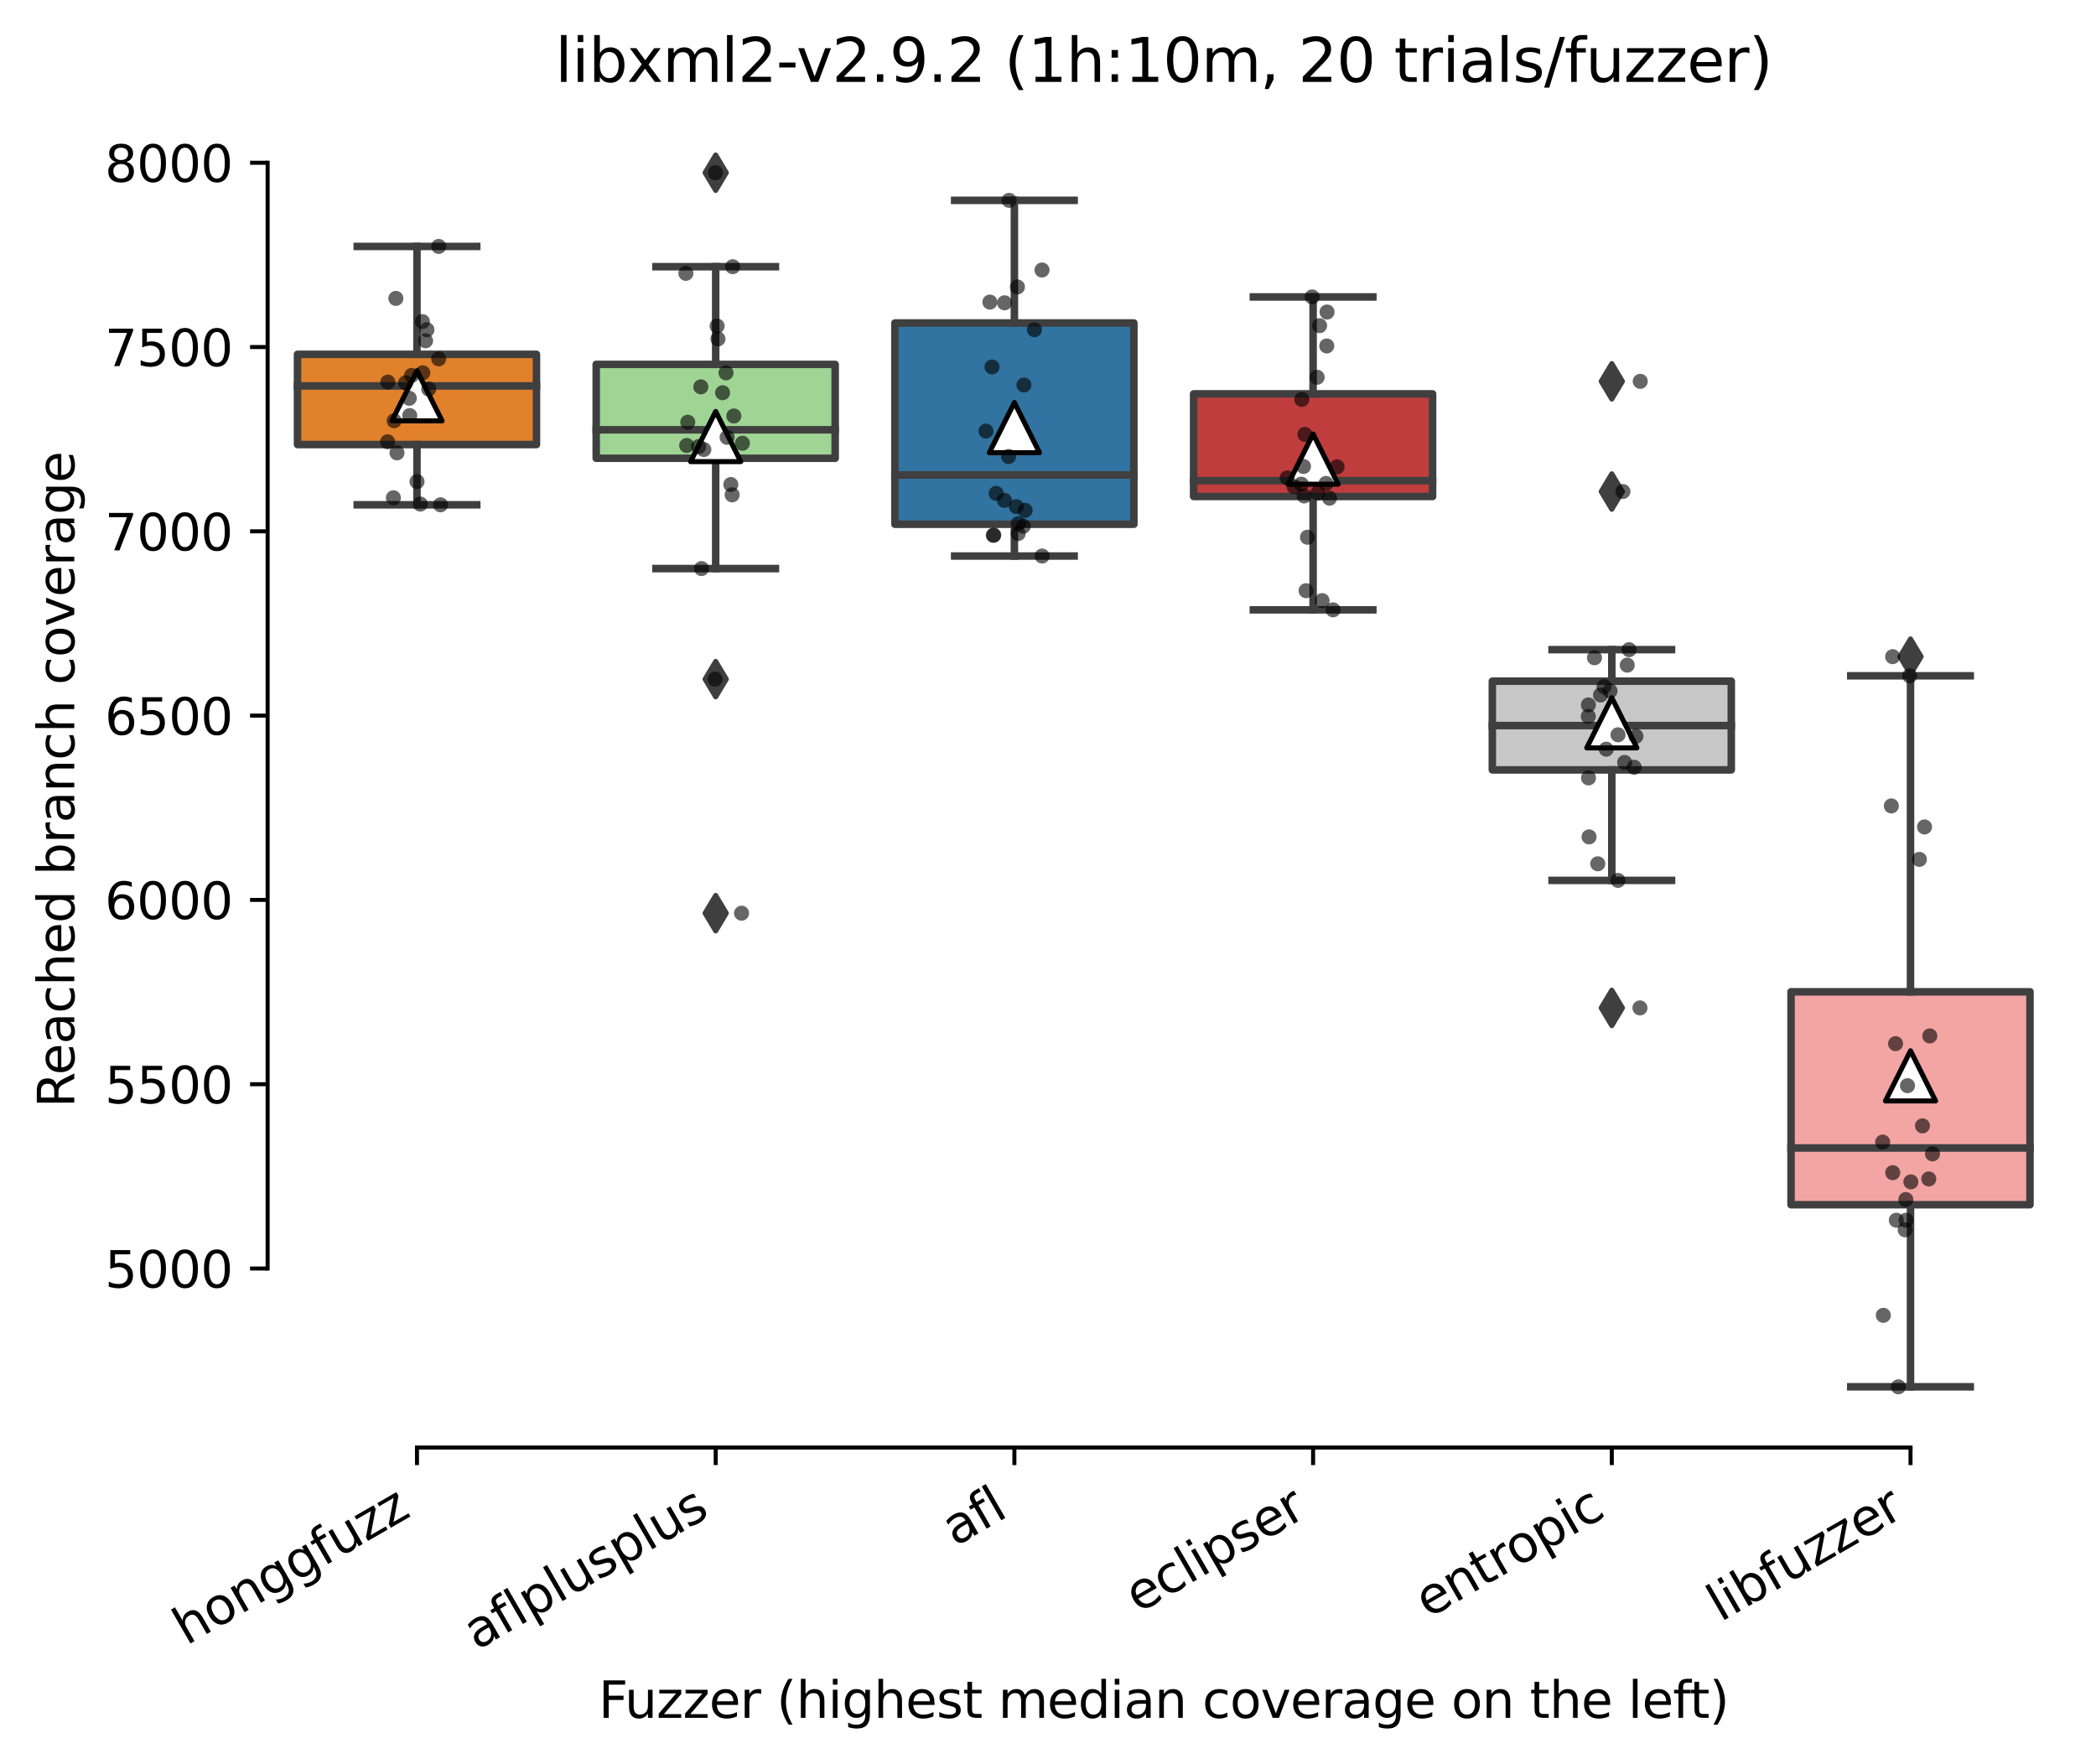<?xml version="1.0" encoding="utf-8" standalone="no"?>
<!DOCTYPE svg PUBLIC "-//W3C//DTD SVG 1.1//EN"
  "http://www.w3.org/Graphics/SVG/1.1/DTD/svg11.dtd">
<svg height="351.576pt" version="1.1" viewBox="0 0 417.648 351.576" width="417.648pt" xmlns="http://www.w3.org/2000/svg" xmlns:xlink="http://www.w3.org/1999/xlink">
 <defs>
  <style type="text/css">*{stroke-linecap:butt;stroke-linejoin:round;}</style>
 </defs>
 <g id="figure_1">
  <g id="patch_1">
   <path d="M 0 351.576 
L 417.648 351.576 
L 417.648 0 
L 0 0 
z
" style="fill:#ffffff;"/>
  </g>
  <g id="axes_1">
   <g id="patch_2">
    <path d="M 53.328 288.43 
L 410.448 288.43 
L 410.448 22.318 
L 53.328 22.318 
z
" style="fill:#ffffff;"/>
   </g>
   <g id="patch_3">
    <path clip-path="url(#p752f418087)" d="M 59.28 88.578 
L 106.896 88.578 
L 106.896 70.603 
L 59.28 70.603 
L 59.28 88.578 
z
" style="fill:#e1812c;stroke:#3f3f3f;stroke-linejoin:miter;stroke-width:1.5;"/>
   </g>
   <g id="patch_4">
    <path clip-path="url(#p752f418087)" d="M 118.8 91.314 
L 166.416 91.314 
L 166.416 72.604 
L 118.8 72.604 
L 118.8 91.314 
z
" style="fill:#9fd495;stroke:#3f3f3f;stroke-linejoin:miter;stroke-width:1.5;"/>
   </g>
   <g id="patch_5">
    <path clip-path="url(#p752f418087)" d="M 178.32 104.46 
L 225.936 104.46 
L 225.936 64.36 
L 178.32 64.36 
L 178.32 104.46 
z
" style="fill:#3274a1;stroke:#3f3f3f;stroke-linejoin:miter;stroke-width:1.5;"/>
   </g>
   <g id="patch_6">
    <path clip-path="url(#p752f418087)" d="M 237.84 98.933 
L 285.456 98.933 
L 285.456 78.48 
L 237.84 78.48 
L 237.84 98.933 
z
" style="fill:#c03d3e;stroke:#3f3f3f;stroke-linejoin:miter;stroke-width:1.5;"/>
   </g>
   <g id="patch_7">
    <path clip-path="url(#p752f418087)" d="M 297.36 153.41 
L 344.976 153.41 
L 344.976 135.728 
L 297.36 135.728 
L 297.36 153.41 
z
" style="fill:#c7c7c7;stroke:#3f3f3f;stroke-linejoin:miter;stroke-width:1.5;"/>
   </g>
   <g id="patch_8">
    <path clip-path="url(#p752f418087)" d="M 356.88 240.053 
L 404.496 240.053 
L 404.496 197.622 
L 356.88 197.622 
L 356.88 240.053 
z
" style="fill:#f2a5a3;stroke:#3f3f3f;stroke-linejoin:miter;stroke-width:1.5;"/>
   </g>
   <g id="matplotlib.axis_1">
    <g id="xtick_1">
     <g id="line2d_1">
      <defs>
       <path d="M 0 0 
L 0 3.5 
" id="mb796808627" style="stroke:#000000;stroke-width:0.8;"/>
      </defs>
      <g>
       <use style="stroke:#000000;stroke-width:0.8;" x="83.088" xlink:href="#mb796808627" y="288.43"/>
      </g>
     </g>
     <g id="text_1">
      <!-- honggfuzz -->
      <g transform="translate(37.149 327.933)rotate(-30)scale(0.1 -0.1)">
       <defs>
        <path d="M 3513 2113 
L 3513 0 
L 2938 0 
L 2938 2094 
Q 2938 2591 2744 2837 
Q 2550 3084 2163 3084 
Q 1697 3084 1428 2787 
Q 1159 2491 1159 1978 
L 1159 0 
L 581 0 
L 581 4863 
L 1159 4863 
L 1159 2956 
Q 1366 3272 1645 3428 
Q 1925 3584 2291 3584 
Q 2894 3584 3203 3211 
Q 3513 2838 3513 2113 
z
" id="DejaVuSans-68" transform="scale(0.016)"/>
        <path d="M 1959 3097 
Q 1497 3097 1228 2736 
Q 959 2375 959 1747 
Q 959 1119 1226 758 
Q 1494 397 1959 397 
Q 2419 397 2687 759 
Q 2956 1122 2956 1747 
Q 2956 2369 2687 2733 
Q 2419 3097 1959 3097 
z
M 1959 3584 
Q 2709 3584 3137 3096 
Q 3566 2609 3566 1747 
Q 3566 888 3137 398 
Q 2709 -91 1959 -91 
Q 1206 -91 779 398 
Q 353 888 353 1747 
Q 353 2609 779 3096 
Q 1206 3584 1959 3584 
z
" id="DejaVuSans-6f" transform="scale(0.016)"/>
        <path d="M 3513 2113 
L 3513 0 
L 2938 0 
L 2938 2094 
Q 2938 2591 2744 2837 
Q 2550 3084 2163 3084 
Q 1697 3084 1428 2787 
Q 1159 2491 1159 1978 
L 1159 0 
L 581 0 
L 581 3500 
L 1159 3500 
L 1159 2956 
Q 1366 3272 1645 3428 
Q 1925 3584 2291 3584 
Q 2894 3584 3203 3211 
Q 3513 2838 3513 2113 
z
" id="DejaVuSans-6e" transform="scale(0.016)"/>
        <path d="M 2906 1791 
Q 2906 2416 2648 2759 
Q 2391 3103 1925 3103 
Q 1463 3103 1205 2759 
Q 947 2416 947 1791 
Q 947 1169 1205 825 
Q 1463 481 1925 481 
Q 2391 481 2648 825 
Q 2906 1169 2906 1791 
z
M 3481 434 
Q 3481 -459 3084 -895 
Q 2688 -1331 1869 -1331 
Q 1566 -1331 1297 -1286 
Q 1028 -1241 775 -1147 
L 775 -588 
Q 1028 -725 1275 -790 
Q 1522 -856 1778 -856 
Q 2344 -856 2625 -561 
Q 2906 -266 2906 331 
L 2906 616 
Q 2728 306 2450 153 
Q 2172 0 1784 0 
Q 1141 0 747 490 
Q 353 981 353 1791 
Q 353 2603 747 3093 
Q 1141 3584 1784 3584 
Q 2172 3584 2450 3431 
Q 2728 3278 2906 2969 
L 2906 3500 
L 3481 3500 
L 3481 434 
z
" id="DejaVuSans-67" transform="scale(0.016)"/>
        <path d="M 2375 4863 
L 2375 4384 
L 1825 4384 
Q 1516 4384 1395 4259 
Q 1275 4134 1275 3809 
L 1275 3500 
L 2222 3500 
L 2222 3053 
L 1275 3053 
L 1275 0 
L 697 0 
L 697 3053 
L 147 3053 
L 147 3500 
L 697 3500 
L 697 3744 
Q 697 4328 969 4595 
Q 1241 4863 1831 4863 
L 2375 4863 
z
" id="DejaVuSans-66" transform="scale(0.016)"/>
        <path d="M 544 1381 
L 544 3500 
L 1119 3500 
L 1119 1403 
Q 1119 906 1312 657 
Q 1506 409 1894 409 
Q 2359 409 2629 706 
Q 2900 1003 2900 1516 
L 2900 3500 
L 3475 3500 
L 3475 0 
L 2900 0 
L 2900 538 
Q 2691 219 2414 64 
Q 2138 -91 1772 -91 
Q 1169 -91 856 284 
Q 544 659 544 1381 
z
M 1991 3584 
L 1991 3584 
z
" id="DejaVuSans-75" transform="scale(0.016)"/>
        <path d="M 353 3500 
L 3084 3500 
L 3084 2975 
L 922 459 
L 3084 459 
L 3084 0 
L 275 0 
L 275 525 
L 2438 3041 
L 353 3041 
L 353 3500 
z
" id="DejaVuSans-7a" transform="scale(0.016)"/>
       </defs>
       <use xlink:href="#DejaVuSans-68"/>
       <use x="63.379" xlink:href="#DejaVuSans-6f"/>
       <use x="124.561" xlink:href="#DejaVuSans-6e"/>
       <use x="187.939" xlink:href="#DejaVuSans-67"/>
       <use x="251.416" xlink:href="#DejaVuSans-67"/>
       <use x="314.893" xlink:href="#DejaVuSans-66"/>
       <use x="350.098" xlink:href="#DejaVuSans-75"/>
       <use x="413.477" xlink:href="#DejaVuSans-7a"/>
       <use x="465.967" xlink:href="#DejaVuSans-7a"/>
      </g>
     </g>
    </g>
    <g id="xtick_2">
     <g id="line2d_2">
      <g>
       <use style="stroke:#000000;stroke-width:0.8;" x="142.608" xlink:href="#mb796808627" y="288.43"/>
      </g>
     </g>
     <g id="text_2">
      <!-- aflplusplus -->
      <g transform="translate(94.999 328.897)rotate(-30)scale(0.1 -0.1)">
       <defs>
        <path d="M 2194 1759 
Q 1497 1759 1228 1600 
Q 959 1441 959 1056 
Q 959 750 1161 570 
Q 1363 391 1709 391 
Q 2188 391 2477 730 
Q 2766 1069 2766 1631 
L 2766 1759 
L 2194 1759 
z
M 3341 1997 
L 3341 0 
L 2766 0 
L 2766 531 
Q 2569 213 2275 61 
Q 1981 -91 1556 -91 
Q 1019 -91 701 211 
Q 384 513 384 1019 
Q 384 1609 779 1909 
Q 1175 2209 1959 2209 
L 2766 2209 
L 2766 2266 
Q 2766 2663 2505 2880 
Q 2244 3097 1772 3097 
Q 1472 3097 1187 3025 
Q 903 2953 641 2809 
L 641 3341 
Q 956 3463 1253 3523 
Q 1550 3584 1831 3584 
Q 2591 3584 2966 3190 
Q 3341 2797 3341 1997 
z
" id="DejaVuSans-61" transform="scale(0.016)"/>
        <path d="M 603 4863 
L 1178 4863 
L 1178 0 
L 603 0 
L 603 4863 
z
" id="DejaVuSans-6c" transform="scale(0.016)"/>
        <path d="M 1159 525 
L 1159 -1331 
L 581 -1331 
L 581 3500 
L 1159 3500 
L 1159 2969 
Q 1341 3281 1617 3432 
Q 1894 3584 2278 3584 
Q 2916 3584 3314 3078 
Q 3713 2572 3713 1747 
Q 3713 922 3314 415 
Q 2916 -91 2278 -91 
Q 1894 -91 1617 61 
Q 1341 213 1159 525 
z
M 3116 1747 
Q 3116 2381 2855 2742 
Q 2594 3103 2138 3103 
Q 1681 3103 1420 2742 
Q 1159 2381 1159 1747 
Q 1159 1113 1420 752 
Q 1681 391 2138 391 
Q 2594 391 2855 752 
Q 3116 1113 3116 1747 
z
" id="DejaVuSans-70" transform="scale(0.016)"/>
        <path d="M 2834 3397 
L 2834 2853 
Q 2591 2978 2328 3040 
Q 2066 3103 1784 3103 
Q 1356 3103 1142 2972 
Q 928 2841 928 2578 
Q 928 2378 1081 2264 
Q 1234 2150 1697 2047 
L 1894 2003 
Q 2506 1872 2764 1633 
Q 3022 1394 3022 966 
Q 3022 478 2636 193 
Q 2250 -91 1575 -91 
Q 1294 -91 989 -36 
Q 684 19 347 128 
L 347 722 
Q 666 556 975 473 
Q 1284 391 1588 391 
Q 1994 391 2212 530 
Q 2431 669 2431 922 
Q 2431 1156 2273 1281 
Q 2116 1406 1581 1522 
L 1381 1569 
Q 847 1681 609 1914 
Q 372 2147 372 2553 
Q 372 3047 722 3315 
Q 1072 3584 1716 3584 
Q 2034 3584 2315 3537 
Q 2597 3491 2834 3397 
z
" id="DejaVuSans-73" transform="scale(0.016)"/>
       </defs>
       <use xlink:href="#DejaVuSans-61"/>
       <use x="61.279" xlink:href="#DejaVuSans-66"/>
       <use x="96.484" xlink:href="#DejaVuSans-6c"/>
       <use x="124.268" xlink:href="#DejaVuSans-70"/>
       <use x="187.744" xlink:href="#DejaVuSans-6c"/>
       <use x="215.527" xlink:href="#DejaVuSans-75"/>
       <use x="278.906" xlink:href="#DejaVuSans-73"/>
       <use x="331.006" xlink:href="#DejaVuSans-70"/>
       <use x="394.482" xlink:href="#DejaVuSans-6c"/>
       <use x="422.266" xlink:href="#DejaVuSans-75"/>
       <use x="485.645" xlink:href="#DejaVuSans-73"/>
      </g>
     </g>
    </g>
    <g id="xtick_3">
     <g id="line2d_3">
      <g>
       <use style="stroke:#000000;stroke-width:0.8;" x="202.128" xlink:href="#mb796808627" y="288.43"/>
      </g>
     </g>
     <g id="text_3">
      <!-- afl -->
      <g transform="translate(190.327 308.224)rotate(-30)scale(0.1 -0.1)">
       <use xlink:href="#DejaVuSans-61"/>
       <use x="61.279" xlink:href="#DejaVuSans-66"/>
       <use x="96.484" xlink:href="#DejaVuSans-6c"/>
      </g>
     </g>
    </g>
    <g id="xtick_4">
     <g id="line2d_4">
      <g>
       <use style="stroke:#000000;stroke-width:0.8;" x="261.648" xlink:href="#mb796808627" y="288.43"/>
      </g>
     </g>
     <g id="text_4">
      <!-- eclipser -->
      <g transform="translate(226.808 321.525)rotate(-30)scale(0.1 -0.1)">
       <defs>
        <path d="M 3597 1894 
L 3597 1613 
L 953 1613 
Q 991 1019 1311 708 
Q 1631 397 2203 397 
Q 2534 397 2845 478 
Q 3156 559 3463 722 
L 3463 178 
Q 3153 47 2828 -22 
Q 2503 -91 2169 -91 
Q 1331 -91 842 396 
Q 353 884 353 1716 
Q 353 2575 817 3079 
Q 1281 3584 2069 3584 
Q 2775 3584 3186 3129 
Q 3597 2675 3597 1894 
z
M 3022 2063 
Q 3016 2534 2758 2815 
Q 2500 3097 2075 3097 
Q 1594 3097 1305 2825 
Q 1016 2553 972 2059 
L 3022 2063 
z
" id="DejaVuSans-65" transform="scale(0.016)"/>
        <path d="M 3122 3366 
L 3122 2828 
Q 2878 2963 2633 3030 
Q 2388 3097 2138 3097 
Q 1578 3097 1268 2742 
Q 959 2388 959 1747 
Q 959 1106 1268 751 
Q 1578 397 2138 397 
Q 2388 397 2633 464 
Q 2878 531 3122 666 
L 3122 134 
Q 2881 22 2623 -34 
Q 2366 -91 2075 -91 
Q 1284 -91 818 406 
Q 353 903 353 1747 
Q 353 2603 823 3093 
Q 1294 3584 2113 3584 
Q 2378 3584 2631 3529 
Q 2884 3475 3122 3366 
z
" id="DejaVuSans-63" transform="scale(0.016)"/>
        <path d="M 603 3500 
L 1178 3500 
L 1178 0 
L 603 0 
L 603 3500 
z
M 603 4863 
L 1178 4863 
L 1178 4134 
L 603 4134 
L 603 4863 
z
" id="DejaVuSans-69" transform="scale(0.016)"/>
        <path d="M 2631 2963 
Q 2534 3019 2420 3045 
Q 2306 3072 2169 3072 
Q 1681 3072 1420 2755 
Q 1159 2438 1159 1844 
L 1159 0 
L 581 0 
L 581 3500 
L 1159 3500 
L 1159 2956 
Q 1341 3275 1631 3429 
Q 1922 3584 2338 3584 
Q 2397 3584 2469 3576 
Q 2541 3569 2628 3553 
L 2631 2963 
z
" id="DejaVuSans-72" transform="scale(0.016)"/>
       </defs>
       <use xlink:href="#DejaVuSans-65"/>
       <use x="61.523" xlink:href="#DejaVuSans-63"/>
       <use x="116.504" xlink:href="#DejaVuSans-6c"/>
       <use x="144.287" xlink:href="#DejaVuSans-69"/>
       <use x="172.07" xlink:href="#DejaVuSans-70"/>
       <use x="235.547" xlink:href="#DejaVuSans-73"/>
       <use x="287.646" xlink:href="#DejaVuSans-65"/>
       <use x="349.17" xlink:href="#DejaVuSans-72"/>
      </g>
     </g>
    </g>
    <g id="xtick_5">
     <g id="line2d_5">
      <g>
       <use style="stroke:#000000;stroke-width:0.8;" x="321.168" xlink:href="#mb796808627" y="288.43"/>
      </g>
     </g>
     <g id="text_5">
      <!-- entropic -->
      <g transform="translate(284.586 322.531)rotate(-30)scale(0.1 -0.1)">
       <defs>
        <path d="M 1172 4494 
L 1172 3500 
L 2356 3500 
L 2356 3053 
L 1172 3053 
L 1172 1153 
Q 1172 725 1289 603 
Q 1406 481 1766 481 
L 2356 481 
L 2356 0 
L 1766 0 
Q 1100 0 847 248 
Q 594 497 594 1153 
L 594 3053 
L 172 3053 
L 172 3500 
L 594 3500 
L 594 4494 
L 1172 4494 
z
" id="DejaVuSans-74" transform="scale(0.016)"/>
       </defs>
       <use xlink:href="#DejaVuSans-65"/>
       <use x="61.523" xlink:href="#DejaVuSans-6e"/>
       <use x="124.902" xlink:href="#DejaVuSans-74"/>
       <use x="164.111" xlink:href="#DejaVuSans-72"/>
       <use x="202.975" xlink:href="#DejaVuSans-6f"/>
       <use x="264.156" xlink:href="#DejaVuSans-70"/>
       <use x="327.633" xlink:href="#DejaVuSans-69"/>
       <use x="355.416" xlink:href="#DejaVuSans-63"/>
      </g>
     </g>
    </g>
    <g id="xtick_6">
     <g id="line2d_6">
      <g>
       <use style="stroke:#000000;stroke-width:0.8;" x="380.688" xlink:href="#mb796808627" y="288.43"/>
      </g>
     </g>
     <g id="text_6">
      <!-- libfuzzer -->
      <g transform="translate(342.822 323.272)rotate(-30)scale(0.1 -0.1)">
       <defs>
        <path d="M 3116 1747 
Q 3116 2381 2855 2742 
Q 2594 3103 2138 3103 
Q 1681 3103 1420 2742 
Q 1159 2381 1159 1747 
Q 1159 1113 1420 752 
Q 1681 391 2138 391 
Q 2594 391 2855 752 
Q 3116 1113 3116 1747 
z
M 1159 2969 
Q 1341 3281 1617 3432 
Q 1894 3584 2278 3584 
Q 2916 3584 3314 3078 
Q 3713 2572 3713 1747 
Q 3713 922 3314 415 
Q 2916 -91 2278 -91 
Q 1894 -91 1617 61 
Q 1341 213 1159 525 
L 1159 0 
L 581 0 
L 581 4863 
L 1159 4863 
L 1159 2969 
z
" id="DejaVuSans-62" transform="scale(0.016)"/>
       </defs>
       <use xlink:href="#DejaVuSans-6c"/>
       <use x="27.783" xlink:href="#DejaVuSans-69"/>
       <use x="55.566" xlink:href="#DejaVuSans-62"/>
       <use x="119.043" xlink:href="#DejaVuSans-66"/>
       <use x="154.248" xlink:href="#DejaVuSans-75"/>
       <use x="217.627" xlink:href="#DejaVuSans-7a"/>
       <use x="270.117" xlink:href="#DejaVuSans-7a"/>
       <use x="322.607" xlink:href="#DejaVuSans-65"/>
       <use x="384.131" xlink:href="#DejaVuSans-72"/>
      </g>
     </g>
    </g>
    <g id="text_7">
     <!-- Fuzzer (highest median coverage on the left) -->
     <g transform="translate(119.27 342.297)scale(0.1 -0.1)">
      <defs>
       <path d="M 628 4666 
L 3309 4666 
L 3309 4134 
L 1259 4134 
L 1259 2759 
L 3109 2759 
L 3109 2228 
L 1259 2228 
L 1259 0 
L 628 0 
L 628 4666 
z
" id="DejaVuSans-46" transform="scale(0.016)"/>
       <path id="DejaVuSans-20" transform="scale(0.016)"/>
       <path d="M 1984 4856 
Q 1566 4138 1362 3434 
Q 1159 2731 1159 2009 
Q 1159 1288 1364 580 
Q 1569 -128 1984 -844 
L 1484 -844 
Q 1016 -109 783 600 
Q 550 1309 550 2009 
Q 550 2706 781 3412 
Q 1013 4119 1484 4856 
L 1984 4856 
z
" id="DejaVuSans-28" transform="scale(0.016)"/>
       <path d="M 3328 2828 
Q 3544 3216 3844 3400 
Q 4144 3584 4550 3584 
Q 5097 3584 5394 3201 
Q 5691 2819 5691 2113 
L 5691 0 
L 5113 0 
L 5113 2094 
Q 5113 2597 4934 2840 
Q 4756 3084 4391 3084 
Q 3944 3084 3684 2787 
Q 3425 2491 3425 1978 
L 3425 0 
L 2847 0 
L 2847 2094 
Q 2847 2600 2669 2842 
Q 2491 3084 2119 3084 
Q 1678 3084 1418 2786 
Q 1159 2488 1159 1978 
L 1159 0 
L 581 0 
L 581 3500 
L 1159 3500 
L 1159 2956 
Q 1356 3278 1631 3431 
Q 1906 3584 2284 3584 
Q 2666 3584 2933 3390 
Q 3200 3197 3328 2828 
z
" id="DejaVuSans-6d" transform="scale(0.016)"/>
       <path d="M 2906 2969 
L 2906 4863 
L 3481 4863 
L 3481 0 
L 2906 0 
L 2906 525 
Q 2725 213 2448 61 
Q 2172 -91 1784 -91 
Q 1150 -91 751 415 
Q 353 922 353 1747 
Q 353 2572 751 3078 
Q 1150 3584 1784 3584 
Q 2172 3584 2448 3432 
Q 2725 3281 2906 2969 
z
M 947 1747 
Q 947 1113 1208 752 
Q 1469 391 1925 391 
Q 2381 391 2643 752 
Q 2906 1113 2906 1747 
Q 2906 2381 2643 2742 
Q 2381 3103 1925 3103 
Q 1469 3103 1208 2742 
Q 947 2381 947 1747 
z
" id="DejaVuSans-64" transform="scale(0.016)"/>
       <path d="M 191 3500 
L 800 3500 
L 1894 563 
L 2988 3500 
L 3597 3500 
L 2284 0 
L 1503 0 
L 191 3500 
z
" id="DejaVuSans-76" transform="scale(0.016)"/>
       <path d="M 513 4856 
L 1013 4856 
Q 1481 4119 1714 3412 
Q 1947 2706 1947 2009 
Q 1947 1309 1714 600 
Q 1481 -109 1013 -844 
L 513 -844 
Q 928 -128 1133 580 
Q 1338 1288 1338 2009 
Q 1338 2731 1133 3434 
Q 928 4138 513 4856 
z
" id="DejaVuSans-29" transform="scale(0.016)"/>
      </defs>
      <use xlink:href="#DejaVuSans-46"/>
      <use x="52.02" xlink:href="#DejaVuSans-75"/>
      <use x="115.398" xlink:href="#DejaVuSans-7a"/>
      <use x="167.889" xlink:href="#DejaVuSans-7a"/>
      <use x="220.379" xlink:href="#DejaVuSans-65"/>
      <use x="281.902" xlink:href="#DejaVuSans-72"/>
      <use x="323.016" xlink:href="#DejaVuSans-20"/>
      <use x="354.803" xlink:href="#DejaVuSans-28"/>
      <use x="393.816" xlink:href="#DejaVuSans-68"/>
      <use x="457.195" xlink:href="#DejaVuSans-69"/>
      <use x="484.979" xlink:href="#DejaVuSans-67"/>
      <use x="548.455" xlink:href="#DejaVuSans-68"/>
      <use x="611.834" xlink:href="#DejaVuSans-65"/>
      <use x="673.357" xlink:href="#DejaVuSans-73"/>
      <use x="725.457" xlink:href="#DejaVuSans-74"/>
      <use x="764.666" xlink:href="#DejaVuSans-20"/>
      <use x="796.453" xlink:href="#DejaVuSans-6d"/>
      <use x="893.865" xlink:href="#DejaVuSans-65"/>
      <use x="955.389" xlink:href="#DejaVuSans-64"/>
      <use x="1018.865" xlink:href="#DejaVuSans-69"/>
      <use x="1046.648" xlink:href="#DejaVuSans-61"/>
      <use x="1107.928" xlink:href="#DejaVuSans-6e"/>
      <use x="1171.307" xlink:href="#DejaVuSans-20"/>
      <use x="1203.094" xlink:href="#DejaVuSans-63"/>
      <use x="1258.074" xlink:href="#DejaVuSans-6f"/>
      <use x="1319.256" xlink:href="#DejaVuSans-76"/>
      <use x="1378.436" xlink:href="#DejaVuSans-65"/>
      <use x="1439.959" xlink:href="#DejaVuSans-72"/>
      <use x="1481.072" xlink:href="#DejaVuSans-61"/>
      <use x="1542.352" xlink:href="#DejaVuSans-67"/>
      <use x="1605.828" xlink:href="#DejaVuSans-65"/>
      <use x="1667.352" xlink:href="#DejaVuSans-20"/>
      <use x="1699.139" xlink:href="#DejaVuSans-6f"/>
      <use x="1760.32" xlink:href="#DejaVuSans-6e"/>
      <use x="1823.699" xlink:href="#DejaVuSans-20"/>
      <use x="1855.486" xlink:href="#DejaVuSans-74"/>
      <use x="1894.695" xlink:href="#DejaVuSans-68"/>
      <use x="1958.074" xlink:href="#DejaVuSans-65"/>
      <use x="2019.598" xlink:href="#DejaVuSans-20"/>
      <use x="2051.385" xlink:href="#DejaVuSans-6c"/>
      <use x="2079.168" xlink:href="#DejaVuSans-65"/>
      <use x="2140.691" xlink:href="#DejaVuSans-66"/>
      <use x="2174.146" xlink:href="#DejaVuSans-74"/>
      <use x="2213.355" xlink:href="#DejaVuSans-29"/>
     </g>
    </g>
   </g>
   <g id="matplotlib.axis_2">
    <g id="ytick_1">
     <g id="line2d_7">
      <defs>
       <path d="M 0 0 
L -3.5 0 
" id="m16f862621c" style="stroke:#000000;stroke-width:0.8;"/>
      </defs>
      <g>
       <use style="stroke:#000000;stroke-width:0.8;" x="53.328" xlink:href="#m16f862621c" y="252.759"/>
      </g>
     </g>
     <g id="text_8">
      <!-- 5000 -->
      <g transform="translate(20.878 256.558)scale(0.1 -0.1)">
       <defs>
        <path d="M 691 4666 
L 3169 4666 
L 3169 4134 
L 1269 4134 
L 1269 2991 
Q 1406 3038 1543 3061 
Q 1681 3084 1819 3084 
Q 2600 3084 3056 2656 
Q 3513 2228 3513 1497 
Q 3513 744 3044 326 
Q 2575 -91 1722 -91 
Q 1428 -91 1123 -41 
Q 819 9 494 109 
L 494 744 
Q 775 591 1075 516 
Q 1375 441 1709 441 
Q 2250 441 2565 725 
Q 2881 1009 2881 1497 
Q 2881 1984 2565 2268 
Q 2250 2553 1709 2553 
Q 1456 2553 1204 2497 
Q 953 2441 691 2322 
L 691 4666 
z
" id="DejaVuSans-35" transform="scale(0.016)"/>
        <path d="M 2034 4250 
Q 1547 4250 1301 3770 
Q 1056 3291 1056 2328 
Q 1056 1369 1301 889 
Q 1547 409 2034 409 
Q 2525 409 2770 889 
Q 3016 1369 3016 2328 
Q 3016 3291 2770 3770 
Q 2525 4250 2034 4250 
z
M 2034 4750 
Q 2819 4750 3233 4129 
Q 3647 3509 3647 2328 
Q 3647 1150 3233 529 
Q 2819 -91 2034 -91 
Q 1250 -91 836 529 
Q 422 1150 422 2328 
Q 422 3509 836 4129 
Q 1250 4750 2034 4750 
z
" id="DejaVuSans-30" transform="scale(0.016)"/>
       </defs>
       <use xlink:href="#DejaVuSans-35"/>
       <use x="63.623" xlink:href="#DejaVuSans-30"/>
       <use x="127.246" xlink:href="#DejaVuSans-30"/>
       <use x="190.869" xlink:href="#DejaVuSans-30"/>
      </g>
     </g>
    </g>
    <g id="ytick_2">
     <g id="line2d_8">
      <g>
       <use style="stroke:#000000;stroke-width:0.8;" x="53.328" xlink:href="#m16f862621c" y="216.038"/>
      </g>
     </g>
     <g id="text_9">
      <!-- 5500 -->
      <g transform="translate(20.878 219.837)scale(0.1 -0.1)">
       <use xlink:href="#DejaVuSans-35"/>
       <use x="63.623" xlink:href="#DejaVuSans-35"/>
       <use x="127.246" xlink:href="#DejaVuSans-30"/>
       <use x="190.869" xlink:href="#DejaVuSans-30"/>
      </g>
     </g>
    </g>
    <g id="ytick_3">
     <g id="line2d_9">
      <g>
       <use style="stroke:#000000;stroke-width:0.8;" x="53.328" xlink:href="#m16f862621c" y="179.316"/>
      </g>
     </g>
     <g id="text_10">
      <!-- 6000 -->
      <g transform="translate(20.878 183.116)scale(0.1 -0.1)">
       <defs>
        <path d="M 2113 2584 
Q 1688 2584 1439 2293 
Q 1191 2003 1191 1497 
Q 1191 994 1439 701 
Q 1688 409 2113 409 
Q 2538 409 2786 701 
Q 3034 994 3034 1497 
Q 3034 2003 2786 2293 
Q 2538 2584 2113 2584 
z
M 3366 4563 
L 3366 3988 
Q 3128 4100 2886 4159 
Q 2644 4219 2406 4219 
Q 1781 4219 1451 3797 
Q 1122 3375 1075 2522 
Q 1259 2794 1537 2939 
Q 1816 3084 2150 3084 
Q 2853 3084 3261 2657 
Q 3669 2231 3669 1497 
Q 3669 778 3244 343 
Q 2819 -91 2113 -91 
Q 1303 -91 875 529 
Q 447 1150 447 2328 
Q 447 3434 972 4092 
Q 1497 4750 2381 4750 
Q 2619 4750 2861 4703 
Q 3103 4656 3366 4563 
z
" id="DejaVuSans-36" transform="scale(0.016)"/>
       </defs>
       <use xlink:href="#DejaVuSans-36"/>
       <use x="63.623" xlink:href="#DejaVuSans-30"/>
       <use x="127.246" xlink:href="#DejaVuSans-30"/>
       <use x="190.869" xlink:href="#DejaVuSans-30"/>
      </g>
     </g>
    </g>
    <g id="ytick_4">
     <g id="line2d_10">
      <g>
       <use style="stroke:#000000;stroke-width:0.8;" x="53.328" xlink:href="#m16f862621c" y="142.595"/>
      </g>
     </g>
     <g id="text_11">
      <!-- 6500 -->
      <g transform="translate(20.878 146.394)scale(0.1 -0.1)">
       <use xlink:href="#DejaVuSans-36"/>
       <use x="63.623" xlink:href="#DejaVuSans-35"/>
       <use x="127.246" xlink:href="#DejaVuSans-30"/>
       <use x="190.869" xlink:href="#DejaVuSans-30"/>
      </g>
     </g>
    </g>
    <g id="ytick_5">
     <g id="line2d_11">
      <g>
       <use style="stroke:#000000;stroke-width:0.8;" x="53.328" xlink:href="#m16f862621c" y="105.874"/>
      </g>
     </g>
     <g id="text_12">
      <!-- 7000 -->
      <g transform="translate(20.878 109.673)scale(0.1 -0.1)">
       <defs>
        <path d="M 525 4666 
L 3525 4666 
L 3525 4397 
L 1831 0 
L 1172 0 
L 2766 4134 
L 525 4134 
L 525 4666 
z
" id="DejaVuSans-37" transform="scale(0.016)"/>
       </defs>
       <use xlink:href="#DejaVuSans-37"/>
       <use x="63.623" xlink:href="#DejaVuSans-30"/>
       <use x="127.246" xlink:href="#DejaVuSans-30"/>
       <use x="190.869" xlink:href="#DejaVuSans-30"/>
      </g>
     </g>
    </g>
    <g id="ytick_6">
     <g id="line2d_12">
      <g>
       <use style="stroke:#000000;stroke-width:0.8;" x="53.328" xlink:href="#m16f862621c" y="69.152"/>
      </g>
     </g>
     <g id="text_13">
      <!-- 7500 -->
      <g transform="translate(20.878 72.952)scale(0.1 -0.1)">
       <use xlink:href="#DejaVuSans-37"/>
       <use x="63.623" xlink:href="#DejaVuSans-35"/>
       <use x="127.246" xlink:href="#DejaVuSans-30"/>
       <use x="190.869" xlink:href="#DejaVuSans-30"/>
      </g>
     </g>
    </g>
    <g id="ytick_7">
     <g id="line2d_13">
      <g>
       <use style="stroke:#000000;stroke-width:0.8;" x="53.328" xlink:href="#m16f862621c" y="32.431"/>
      </g>
     </g>
     <g id="text_14">
      <!-- 8000 -->
      <g transform="translate(20.878 36.23)scale(0.1 -0.1)">
       <defs>
        <path d="M 2034 2216 
Q 1584 2216 1326 1975 
Q 1069 1734 1069 1313 
Q 1069 891 1326 650 
Q 1584 409 2034 409 
Q 2484 409 2743 651 
Q 3003 894 3003 1313 
Q 3003 1734 2745 1975 
Q 2488 2216 2034 2216 
z
M 1403 2484 
Q 997 2584 770 2862 
Q 544 3141 544 3541 
Q 544 4100 942 4425 
Q 1341 4750 2034 4750 
Q 2731 4750 3128 4425 
Q 3525 4100 3525 3541 
Q 3525 3141 3298 2862 
Q 3072 2584 2669 2484 
Q 3125 2378 3379 2068 
Q 3634 1759 3634 1313 
Q 3634 634 3220 271 
Q 2806 -91 2034 -91 
Q 1263 -91 848 271 
Q 434 634 434 1313 
Q 434 1759 690 2068 
Q 947 2378 1403 2484 
z
M 1172 3481 
Q 1172 3119 1398 2916 
Q 1625 2713 2034 2713 
Q 2441 2713 2670 2916 
Q 2900 3119 2900 3481 
Q 2900 3844 2670 4047 
Q 2441 4250 2034 4250 
Q 1625 4250 1398 4047 
Q 1172 3844 1172 3481 
z
" id="DejaVuSans-38" transform="scale(0.016)"/>
       </defs>
       <use xlink:href="#DejaVuSans-38"/>
       <use x="63.623" xlink:href="#DejaVuSans-30"/>
       <use x="127.246" xlink:href="#DejaVuSans-30"/>
       <use x="190.869" xlink:href="#DejaVuSans-30"/>
      </g>
     </g>
    </g>
    <g id="text_15">
     <!-- Reached branch coverage -->
     <g transform="translate(14.798 220.706)rotate(-90)scale(0.1 -0.1)">
      <defs>
       <path d="M 2841 2188 
Q 3044 2119 3236 1894 
Q 3428 1669 3622 1275 
L 4263 0 
L 3584 0 
L 2988 1197 
Q 2756 1666 2539 1819 
Q 2322 1972 1947 1972 
L 1259 1972 
L 1259 0 
L 628 0 
L 628 4666 
L 2053 4666 
Q 2853 4666 3247 4331 
Q 3641 3997 3641 3322 
Q 3641 2881 3436 2590 
Q 3231 2300 2841 2188 
z
M 1259 4147 
L 1259 2491 
L 2053 2491 
Q 2509 2491 2742 2702 
Q 2975 2913 2975 3322 
Q 2975 3731 2742 3939 
Q 2509 4147 2053 4147 
L 1259 4147 
z
" id="DejaVuSans-52" transform="scale(0.016)"/>
      </defs>
      <use xlink:href="#DejaVuSans-52"/>
      <use x="64.982" xlink:href="#DejaVuSans-65"/>
      <use x="126.506" xlink:href="#DejaVuSans-61"/>
      <use x="187.785" xlink:href="#DejaVuSans-63"/>
      <use x="242.766" xlink:href="#DejaVuSans-68"/>
      <use x="306.145" xlink:href="#DejaVuSans-65"/>
      <use x="367.668" xlink:href="#DejaVuSans-64"/>
      <use x="431.145" xlink:href="#DejaVuSans-20"/>
      <use x="462.932" xlink:href="#DejaVuSans-62"/>
      <use x="526.408" xlink:href="#DejaVuSans-72"/>
      <use x="567.521" xlink:href="#DejaVuSans-61"/>
      <use x="628.801" xlink:href="#DejaVuSans-6e"/>
      <use x="692.18" xlink:href="#DejaVuSans-63"/>
      <use x="747.16" xlink:href="#DejaVuSans-68"/>
      <use x="810.539" xlink:href="#DejaVuSans-20"/>
      <use x="842.326" xlink:href="#DejaVuSans-63"/>
      <use x="897.307" xlink:href="#DejaVuSans-6f"/>
      <use x="958.488" xlink:href="#DejaVuSans-76"/>
      <use x="1017.668" xlink:href="#DejaVuSans-65"/>
      <use x="1079.191" xlink:href="#DejaVuSans-72"/>
      <use x="1120.305" xlink:href="#DejaVuSans-61"/>
      <use x="1181.584" xlink:href="#DejaVuSans-67"/>
      <use x="1245.061" xlink:href="#DejaVuSans-65"/>
     </g>
    </g>
   </g>
   <g id="line2d_14">
    <path clip-path="url(#p752f418087)" d="M 83.088 88.578 
L 83.088 100.586 
" style="fill:none;stroke:#3f3f3f;stroke-linecap:square;stroke-width:1.5;"/>
   </g>
   <g id="line2d_15">
    <path clip-path="url(#p752f418087)" d="M 83.088 70.603 
L 83.088 49.103 
" style="fill:none;stroke:#3f3f3f;stroke-linecap:square;stroke-width:1.5;"/>
   </g>
   <g id="line2d_16">
    <path clip-path="url(#p752f418087)" d="M 71.184 100.586 
L 94.992 100.586 
" style="fill:none;stroke:#3f3f3f;stroke-linecap:square;stroke-width:1.5;"/>
   </g>
   <g id="line2d_17">
    <path clip-path="url(#p752f418087)" d="M 71.184 49.103 
L 94.992 49.103 
" style="fill:none;stroke:#3f3f3f;stroke-linecap:square;stroke-width:1.5;"/>
   </g>
   <g id="line2d_18"/>
   <g id="line2d_19">
    <path clip-path="url(#p752f418087)" d="M 142.608 91.314 
L 142.608 113.292 
" style="fill:none;stroke:#3f3f3f;stroke-linecap:square;stroke-width:1.5;"/>
   </g>
   <g id="line2d_20">
    <path clip-path="url(#p752f418087)" d="M 142.608 72.604 
L 142.608 53.142 
" style="fill:none;stroke:#3f3f3f;stroke-linecap:square;stroke-width:1.5;"/>
   </g>
   <g id="line2d_21">
    <path clip-path="url(#p752f418087)" d="M 130.704 113.292 
L 154.512 113.292 
" style="fill:none;stroke:#3f3f3f;stroke-linecap:square;stroke-width:1.5;"/>
   </g>
   <g id="line2d_22">
    <path clip-path="url(#p752f418087)" d="M 130.704 53.142 
L 154.512 53.142 
" style="fill:none;stroke:#3f3f3f;stroke-linecap:square;stroke-width:1.5;"/>
   </g>
   <g id="line2d_23">
    <defs>
     <path d="M -0 3.536 
L 2.121 0 
L -0 -3.536 
L -2.121 -0 
z
" id="m47aa522eaa" style="stroke:#3f3f3f;stroke-linejoin:miter;"/>
    </defs>
    <g clip-path="url(#p752f418087)">
     <use style="fill:#3f3f3f;stroke:#3f3f3f;stroke-linejoin:miter;" x="142.608" xlink:href="#m47aa522eaa" y="181.96"/>
     <use style="fill:#3f3f3f;stroke:#3f3f3f;stroke-linejoin:miter;" x="142.608" xlink:href="#m47aa522eaa" y="135.324"/>
     <use style="fill:#3f3f3f;stroke:#3f3f3f;stroke-linejoin:miter;" x="142.608" xlink:href="#m47aa522eaa" y="34.414"/>
    </g>
   </g>
   <g id="line2d_24">
    <path clip-path="url(#p752f418087)" d="M 202.128 104.46 
L 202.128 110.794 
" style="fill:none;stroke:#3f3f3f;stroke-linecap:square;stroke-width:1.5;"/>
   </g>
   <g id="line2d_25">
    <path clip-path="url(#p752f418087)" d="M 202.128 64.36 
L 202.128 39.922 
" style="fill:none;stroke:#3f3f3f;stroke-linecap:square;stroke-width:1.5;"/>
   </g>
   <g id="line2d_26">
    <path clip-path="url(#p752f418087)" d="M 190.224 110.794 
L 214.032 110.794 
" style="fill:none;stroke:#3f3f3f;stroke-linecap:square;stroke-width:1.5;"/>
   </g>
   <g id="line2d_27">
    <path clip-path="url(#p752f418087)" d="M 190.224 39.922 
L 214.032 39.922 
" style="fill:none;stroke:#3f3f3f;stroke-linecap:square;stroke-width:1.5;"/>
   </g>
   <g id="line2d_28"/>
   <g id="line2d_29">
    <path clip-path="url(#p752f418087)" d="M 261.648 98.933 
L 261.648 121.517 
" style="fill:none;stroke:#3f3f3f;stroke-linecap:square;stroke-width:1.5;"/>
   </g>
   <g id="line2d_30">
    <path clip-path="url(#p752f418087)" d="M 261.648 78.48 
L 261.648 59.164 
" style="fill:none;stroke:#3f3f3f;stroke-linecap:square;stroke-width:1.5;"/>
   </g>
   <g id="line2d_31">
    <path clip-path="url(#p752f418087)" d="M 249.744 121.517 
L 273.552 121.517 
" style="fill:none;stroke:#3f3f3f;stroke-linecap:square;stroke-width:1.5;"/>
   </g>
   <g id="line2d_32">
    <path clip-path="url(#p752f418087)" d="M 249.744 59.164 
L 273.552 59.164 
" style="fill:none;stroke:#3f3f3f;stroke-linecap:square;stroke-width:1.5;"/>
   </g>
   <g id="line2d_33"/>
   <g id="line2d_34">
    <path clip-path="url(#p752f418087)" d="M 321.168 153.41 
L 321.168 175.424 
" style="fill:none;stroke:#3f3f3f;stroke-linecap:square;stroke-width:1.5;"/>
   </g>
   <g id="line2d_35">
    <path clip-path="url(#p752f418087)" d="M 321.168 135.728 
L 321.168 129.449 
" style="fill:none;stroke:#3f3f3f;stroke-linecap:square;stroke-width:1.5;"/>
   </g>
   <g id="line2d_36">
    <path clip-path="url(#p752f418087)" d="M 309.264 175.424 
L 333.072 175.424 
" style="fill:none;stroke:#3f3f3f;stroke-linecap:square;stroke-width:1.5;"/>
   </g>
   <g id="line2d_37">
    <path clip-path="url(#p752f418087)" d="M 309.264 129.449 
L 333.072 129.449 
" style="fill:none;stroke:#3f3f3f;stroke-linecap:square;stroke-width:1.5;"/>
   </g>
   <g id="line2d_38">
    <g clip-path="url(#p752f418087)">
     <use style="fill:#3f3f3f;stroke:#3f3f3f;stroke-linejoin:miter;" x="321.168" xlink:href="#m47aa522eaa" y="200.835"/>
     <use style="fill:#3f3f3f;stroke:#3f3f3f;stroke-linejoin:miter;" x="321.168" xlink:href="#m47aa522eaa" y="75.983"/>
     <use style="fill:#3f3f3f;stroke:#3f3f3f;stroke-linejoin:miter;" x="321.168" xlink:href="#m47aa522eaa" y="97.942"/>
    </g>
   </g>
   <g id="line2d_39">
    <path clip-path="url(#p752f418087)" d="M 380.688 240.053 
L 380.688 276.334 
" style="fill:none;stroke:#3f3f3f;stroke-linecap:square;stroke-width:1.5;"/>
   </g>
   <g id="line2d_40">
    <path clip-path="url(#p752f418087)" d="M 380.688 197.622 
L 380.688 134.663 
" style="fill:none;stroke:#3f3f3f;stroke-linecap:square;stroke-width:1.5;"/>
   </g>
   <g id="line2d_41">
    <path clip-path="url(#p752f418087)" d="M 368.784 276.334 
L 392.592 276.334 
" style="fill:none;stroke:#3f3f3f;stroke-linecap:square;stroke-width:1.5;"/>
   </g>
   <g id="line2d_42">
    <path clip-path="url(#p752f418087)" d="M 368.784 134.663 
L 392.592 134.663 
" style="fill:none;stroke:#3f3f3f;stroke-linecap:square;stroke-width:1.5;"/>
   </g>
   <g id="line2d_43">
    <g clip-path="url(#p752f418087)">
     <use style="fill:#3f3f3f;stroke:#3f3f3f;stroke-linejoin:miter;" x="380.688" xlink:href="#m47aa522eaa" y="130.844"/>
    </g>
   </g>
   <g id="line2d_44">
    <path clip-path="url(#p752f418087)" d="M 59.28 76.901 
L 106.896 76.901 
" style="fill:none;stroke:#3f3f3f;stroke-linecap:square;stroke-width:1.5;"/>
   </g>
   <g id="line2d_45">
    <defs>
     <path d="M 0 -5 
L -5 5 
L 5 5 
z
" id="m5ad8581aee" style="stroke:#000000;stroke-linejoin:miter;"/>
    </defs>
    <g clip-path="url(#p752f418087)">
     <use style="fill:#ffffff;stroke:#000000;stroke-linejoin:miter;" x="83.088" xlink:href="#m5ad8581aee" y="78.862"/>
    </g>
   </g>
   <g id="line2d_46">
    <path clip-path="url(#p752f418087)" d="M 118.8 85.64 
L 166.416 85.64 
" style="fill:none;stroke:#3f3f3f;stroke-linecap:square;stroke-width:1.5;"/>
   </g>
   <g id="line2d_47">
    <g clip-path="url(#p752f418087)">
     <use style="fill:#ffffff;stroke:#000000;stroke-linejoin:miter;" x="142.608" xlink:href="#m5ad8581aee" y="86.984"/>
    </g>
   </g>
   <g id="line2d_48">
    <path clip-path="url(#p752f418087)" d="M 178.32 94.637 
L 225.936 94.637 
" style="fill:none;stroke:#3f3f3f;stroke-linecap:square;stroke-width:1.5;"/>
   </g>
   <g id="line2d_49">
    <g clip-path="url(#p752f418087)">
     <use style="fill:#ffffff;stroke:#000000;stroke-linejoin:miter;" x="202.128" xlink:href="#m5ad8581aee" y="85.203"/>
    </g>
   </g>
   <g id="line2d_50">
    <path clip-path="url(#p752f418087)" d="M 237.84 95.775 
L 285.456 95.775 
" style="fill:none;stroke:#3f3f3f;stroke-linecap:square;stroke-width:1.5;"/>
   </g>
   <g id="line2d_51">
    <g clip-path="url(#p752f418087)">
     <use style="fill:#ffffff;stroke:#000000;stroke-linejoin:miter;" x="261.648" xlink:href="#m5ad8581aee" y="91.486"/>
    </g>
   </g>
   <g id="line2d_52">
    <path clip-path="url(#p752f418087)" d="M 297.36 144.578 
L 344.976 144.578 
" style="fill:none;stroke:#3f3f3f;stroke-linecap:square;stroke-width:1.5;"/>
   </g>
   <g id="line2d_53">
    <g clip-path="url(#p752f418087)">
     <use style="fill:#ffffff;stroke:#000000;stroke-linejoin:miter;" x="321.168" xlink:href="#m5ad8581aee" y="144.024"/>
    </g>
   </g>
   <g id="line2d_54">
    <path clip-path="url(#p752f418087)" d="M 356.88 228.743 
L 404.496 228.743 
" style="fill:none;stroke:#3f3f3f;stroke-linecap:square;stroke-width:1.5;"/>
   </g>
   <g id="line2d_55">
    <g clip-path="url(#p752f418087)">
     <use style="fill:#ffffff;stroke:#000000;stroke-linejoin:miter;" x="380.688" xlink:href="#m5ad8581aee" y="214.374"/>
    </g>
   </g>
   <g id="patch_9">
    <path d="M 53.328 252.759 
L 53.328 32.431 
" style="fill:none;stroke:#000000;stroke-linecap:square;stroke-linejoin:miter;stroke-width:0.8;"/>
   </g>
   <g id="patch_10">
    <path d="M 83.088 288.43 
L 380.688 288.43 
" style="fill:none;stroke:#000000;stroke-linecap:square;stroke-linejoin:miter;stroke-width:0.8;"/>
   </g>
   <g id="PathCollection_1">
    <defs>
     <path d="M 0 1.5 
C 0.398 1.5 0.779 1.342 1.061 1.061 
C 1.342 0.779 1.5 0.398 1.5 -0 
C 1.5 -0.398 1.342 -0.779 1.061 -1.061 
C 0.779 -1.342 0.398 -1.5 0 -1.5 
C -0.398 -1.5 -0.779 -1.342 -1.061 -1.061 
C -1.342 -0.779 -1.5 -0.398 -1.5 0 
C -1.5 0.398 -1.342 0.779 -1.061 1.061 
C -0.779 1.342 -0.398 1.5 0 1.5 
z
" id="C0_0_4c73b61413"/>
    </defs>
    <g clip-path="url(#p752f418087)">
     <use style="fill-opacity:0.6;" x="78.388" xlink:href="#C0_0_4c73b61413" y="99.191"/>
    </g>
    <g clip-path="url(#p752f418087)">
     <use style="fill-opacity:0.6;" x="81.644" xlink:href="#C0_0_4c73b61413" y="82.813"/>
    </g>
    <g clip-path="url(#p752f418087)">
     <use style="fill-opacity:0.6;" x="80.824" xlink:href="#C0_0_4c73b61413" y="76.276"/>
    </g>
    <g clip-path="url(#p752f418087)">
     <use style="fill-opacity:0.6;" x="84.236" xlink:href="#C0_0_4c73b61413" y="74.293"/>
    </g>
    <g clip-path="url(#p752f418087)">
     <use style="fill-opacity:0.6;" x="85.426" xlink:href="#C0_0_4c73b61413" y="77.525"/>
    </g>
    <g clip-path="url(#p752f418087)">
     <use style="fill-opacity:0.6;" x="84.171" xlink:href="#C0_0_4c73b61413" y="64.085"/>
    </g>
    <g clip-path="url(#p752f418087)">
     <use style="fill-opacity:0.6;" x="77.283" xlink:href="#C0_0_4c73b61413" y="76.13"/>
    </g>
    <g clip-path="url(#p752f418087)">
     <use style="fill-opacity:0.6;" x="87.784" xlink:href="#C0_0_4c73b61413" y="100.586"/>
    </g>
    <g clip-path="url(#p752f418087)">
     <use style="fill-opacity:0.6;" x="81.548" xlink:href="#C0_0_4c73b61413" y="79.361"/>
    </g>
    <g clip-path="url(#p752f418087)">
     <use style="fill-opacity:0.6;" x="85.074" xlink:href="#C0_0_4c73b61413" y="65.701"/>
    </g>
    <g clip-path="url(#p752f418087)">
     <use style="fill-opacity:0.6;" x="78.541" xlink:href="#C0_0_4c73b61413" y="83.841"/>
    </g>
    <g clip-path="url(#p752f418087)">
     <use style="fill-opacity:0.6;" x="79.101" xlink:href="#C0_0_4c73b61413" y="90.231"/>
    </g>
    <g clip-path="url(#p752f418087)">
     <use style="fill-opacity:0.6;" x="87.419" xlink:href="#C0_0_4c73b61413" y="49.103"/>
    </g>
    <g clip-path="url(#p752f418087)">
     <use style="fill-opacity:0.6;" x="84.802" xlink:href="#C0_0_4c73b61413" y="67.904"/>
    </g>
    <g clip-path="url(#p752f418087)">
     <use style="fill-opacity:0.6;" x="77.234" xlink:href="#C0_0_4c73b61413" y="88.027"/>
    </g>
    <g clip-path="url(#p752f418087)">
     <use style="fill-opacity:0.6;" x="83.761" xlink:href="#C0_0_4c73b61413" y="100.439"/>
    </g>
    <g clip-path="url(#p752f418087)">
     <use style="fill-opacity:0.6;" x="82.009" xlink:href="#C0_0_4c73b61413" y="74.808"/>
    </g>
    <g clip-path="url(#p752f418087)">
     <use style="fill-opacity:0.6;" x="78.882" xlink:href="#C0_0_4c73b61413" y="59.458"/>
    </g>
    <g clip-path="url(#p752f418087)">
     <use style="fill-opacity:0.6;" x="87.41" xlink:href="#C0_0_4c73b61413" y="71.503"/>
    </g>
    <g clip-path="url(#p752f418087)">
     <use style="fill-opacity:0.6;" x="83.092" xlink:href="#C0_0_4c73b61413" y="95.959"/>
    </g>
   </g>
   <g id="PathCollection_2">
    <defs>
     <path d="M 0 1.5 
C 0.398 1.5 0.779 1.342 1.061 1.061 
C 1.342 0.779 1.5 0.398 1.5 -0 
C 1.5 -0.398 1.342 -0.779 1.061 -1.061 
C 0.779 -1.342 0.398 -1.5 0 -1.5 
C -0.398 -1.5 -0.779 -1.342 -1.061 -1.061 
C -1.342 -0.779 -1.5 -0.398 -1.5 0 
C -1.5 0.398 -1.342 0.779 -1.061 1.061 
C -0.779 1.342 -0.398 1.5 0 1.5 
z
" id="C1_0_bafd851ec9"/>
    </defs>
    <g clip-path="url(#p752f418087)">
     <use style="fill-opacity:0.6;" x="146.223" xlink:href="#C1_0_bafd851ec9" y="82.886"/>
    </g>
    <g clip-path="url(#p752f418087)">
     <use style="fill-opacity:0.6;" x="143.059" xlink:href="#C1_0_bafd851ec9" y="67.537"/>
    </g>
    <g clip-path="url(#p752f418087)">
     <use style="fill-opacity:0.6;" x="143.986" xlink:href="#C1_0_bafd851ec9" y="78.259"/>
    </g>
    <g clip-path="url(#p752f418087)">
     <use style="fill-opacity:0.6;" x="144.663" xlink:href="#C1_0_bafd851ec9" y="74.293"/>
    </g>
    <g clip-path="url(#p752f418087)">
     <use style="fill-opacity:0.6;" x="140.244" xlink:href="#C1_0_bafd851ec9" y="89.57"/>
    </g>
    <g clip-path="url(#p752f418087)">
     <use style="fill-opacity:0.6;" x="147.933" xlink:href="#C1_0_bafd851ec9" y="88.321"/>
    </g>
    <g clip-path="url(#p752f418087)">
     <use style="fill-opacity:0.6;" x="145.619" xlink:href="#C1_0_bafd851ec9" y="96.547"/>
    </g>
    <g clip-path="url(#p752f418087)">
     <use style="fill-opacity:0.6;" x="139.644" xlink:href="#C1_0_bafd851ec9" y="77.084"/>
    </g>
    <g clip-path="url(#p752f418087)">
     <use style="fill-opacity:0.6;" x="147.762" xlink:href="#C1_0_bafd851ec9" y="181.96"/>
    </g>
    <g clip-path="url(#p752f418087)">
     <use style="fill-opacity:0.6;" x="146.001" xlink:href="#C1_0_bafd851ec9" y="53.142"/>
    </g>
    <g clip-path="url(#p752f418087)">
     <use style="fill-opacity:0.6;" x="145.889" xlink:href="#C1_0_bafd851ec9" y="98.603"/>
    </g>
    <g clip-path="url(#p752f418087)">
     <use style="fill-opacity:0.6;" x="137.046" xlink:href="#C1_0_bafd851ec9" y="84.135"/>
    </g>
    <g clip-path="url(#p752f418087)">
     <use style="fill-opacity:0.6;" x="136.666" xlink:href="#C1_0_bafd851ec9" y="54.464"/>
    </g>
    <g clip-path="url(#p752f418087)">
     <use style="fill-opacity:0.6;" x="139.21" xlink:href="#C1_0_bafd851ec9" y="88.982"/>
    </g>
    <g clip-path="url(#p752f418087)">
     <use style="fill-opacity:0.6;" x="142.565" xlink:href="#C1_0_bafd851ec9" y="34.414"/>
    </g>
    <g clip-path="url(#p752f418087)">
     <use style="fill-opacity:0.6;" x="142.488" xlink:href="#C1_0_bafd851ec9" y="135.324"/>
    </g>
    <g clip-path="url(#p752f418087)">
     <use style="fill-opacity:0.6;" x="136.829" xlink:href="#C1_0_bafd851ec9" y="88.762"/>
    </g>
    <g clip-path="url(#p752f418087)">
     <use style="fill-opacity:0.6;" x="142.891" xlink:href="#C1_0_bafd851ec9" y="64.966"/>
    </g>
    <g clip-path="url(#p752f418087)">
     <use style="fill-opacity:0.6;" x="144.886" xlink:href="#C1_0_bafd851ec9" y="87.146"/>
    </g>
    <g clip-path="url(#p752f418087)">
     <use style="fill-opacity:0.6;" x="139.777" xlink:href="#C1_0_bafd851ec9" y="113.292"/>
    </g>
   </g>
   <g id="PathCollection_3">
    <defs>
     <path d="M 0 1.5 
C 0.398 1.5 0.779 1.342 1.061 1.061 
C 1.342 0.779 1.5 0.398 1.5 -0 
C 1.5 -0.398 1.342 -0.779 1.061 -1.061 
C 0.779 -1.342 0.398 -1.5 0 -1.5 
C -0.398 -1.5 -0.779 -1.342 -1.061 -1.061 
C -1.342 -0.779 -1.5 -0.398 -1.5 0 
C -1.5 0.398 -1.342 0.779 -1.061 1.061 
C -0.779 1.342 -0.398 1.5 0 1.5 
z
" id="C2_0_f652c93a1f"/>
    </defs>
    <g clip-path="url(#p752f418087)">
     <use style="fill-opacity:0.6;" x="200.14" xlink:href="#C2_0_f652c93a1f" y="99.705"/>
    </g>
    <g clip-path="url(#p752f418087)">
     <use style="fill-opacity:0.6;" x="198.494" xlink:href="#C2_0_f652c93a1f" y="98.309"/>
    </g>
    <g clip-path="url(#p752f418087)">
     <use style="fill-opacity:0.6;" x="202.907" xlink:href="#C2_0_f652c93a1f" y="104.332"/>
    </g>
    <g clip-path="url(#p752f418087)">
     <use style="fill-opacity:0.6;" x="197.666" xlink:href="#C2_0_f652c93a1f" y="73.118"/>
    </g>
    <g clip-path="url(#p752f418087)">
     <use style="fill-opacity:0.6;" x="202.884" xlink:href="#C2_0_f652c93a1f" y="106.314"/>
    </g>
    <g clip-path="url(#p752f418087)">
     <use style="fill-opacity:0.6;" x="202.517" xlink:href="#C2_0_f652c93a1f" y="100.953"/>
    </g>
    <g clip-path="url(#p752f418087)">
     <use style="fill-opacity:0.6;" x="196.46" xlink:href="#C2_0_f652c93a1f" y="85.897"/>
    </g>
    <g clip-path="url(#p752f418087)">
     <use style="fill-opacity:0.6;" x="207.647" xlink:href="#C2_0_f652c93a1f" y="110.794"/>
    </g>
    <g clip-path="url(#p752f418087)">
     <use style="fill-opacity:0.6;" x="203.91" xlink:href="#C2_0_f652c93a1f" y="104.846"/>
    </g>
    <g clip-path="url(#p752f418087)">
     <use style="fill-opacity:0.6;" x="200.17" xlink:href="#C2_0_f652c93a1f" y="60.339"/>
    </g>
    <g clip-path="url(#p752f418087)">
     <use style="fill-opacity:0.6;" x="204.019" xlink:href="#C2_0_f652c93a1f" y="76.717"/>
    </g>
    <g clip-path="url(#p752f418087)">
     <use style="fill-opacity:0.6;" x="200.967" xlink:href="#C2_0_f652c93a1f" y="90.965"/>
    </g>
    <g clip-path="url(#p752f418087)">
     <use style="fill-opacity:0.6;" x="202.734" xlink:href="#C2_0_f652c93a1f" y="57.181"/>
    </g>
    <g clip-path="url(#p752f418087)">
     <use style="fill-opacity:0.6;" x="204.269" xlink:href="#C2_0_f652c93a1f" y="101.688"/>
    </g>
    <g clip-path="url(#p752f418087)">
     <use style="fill-opacity:0.6;" x="197.924" xlink:href="#C2_0_f652c93a1f" y="106.682"/>
    </g>
    <g clip-path="url(#p752f418087)">
     <use style="fill-opacity:0.6;" x="197.243" xlink:href="#C2_0_f652c93a1f" y="60.192"/>
    </g>
    <g clip-path="url(#p752f418087)">
     <use style="fill-opacity:0.6;" x="206.121" xlink:href="#C2_0_f652c93a1f" y="65.701"/>
    </g>
    <g clip-path="url(#p752f418087)">
     <use style="fill-opacity:0.6;" x="207.629" xlink:href="#C2_0_f652c93a1f" y="53.803"/>
    </g>
    <g clip-path="url(#p752f418087)">
     <use style="fill-opacity:0.6;" x="198.022" xlink:href="#C2_0_f652c93a1f" y="106.608"/>
    </g>
    <g clip-path="url(#p752f418087)">
     <use style="fill-opacity:0.6;" x="201.073" xlink:href="#C2_0_f652c93a1f" y="39.922"/>
    </g>
   </g>
   <g id="PathCollection_4">
    <defs>
     <path d="M 0 1.5 
C 0.398 1.5 0.779 1.342 1.061 1.061 
C 1.342 0.779 1.5 0.398 1.5 -0 
C 1.5 -0.398 1.342 -0.779 1.061 -1.061 
C 0.779 -1.342 0.398 -1.5 0 -1.5 
C -0.398 -1.5 -0.779 -1.342 -1.061 -1.061 
C -1.342 -0.779 -1.5 -0.398 -1.5 0 
C -1.5 0.398 -1.342 0.779 -1.061 1.061 
C -0.779 1.342 -0.398 1.5 0 1.5 
z
" id="C3_0_60a935c33c"/>
    </defs>
    <g clip-path="url(#p752f418087)">
     <use style="fill-opacity:0.6;" x="259.285" xlink:href="#C3_0_60a935c33c" y="96.473"/>
    </g>
    <g clip-path="url(#p752f418087)">
     <use style="fill-opacity:0.6;" x="259.733" xlink:href="#C3_0_60a935c33c" y="92.948"/>
    </g>
    <g clip-path="url(#p752f418087)">
     <use style="fill-opacity:0.6;" x="259.865" xlink:href="#C3_0_60a935c33c" y="98.823"/>
    </g>
    <g clip-path="url(#p752f418087)">
     <use style="fill-opacity:0.6;" x="262.941" xlink:href="#C3_0_60a935c33c" y="64.893"/>
    </g>
    <g clip-path="url(#p752f418087)">
     <use style="fill-opacity:0.6;" x="262.589" xlink:href="#C3_0_60a935c33c" y="98.236"/>
    </g>
    <g clip-path="url(#p752f418087)">
     <use style="fill-opacity:0.6;" x="260.529" xlink:href="#C3_0_60a935c33c" y="107.049"/>
    </g>
    <g clip-path="url(#p752f418087)">
     <use style="fill-opacity:0.6;" x="264.221" xlink:href="#C3_0_60a935c33c" y="96.326"/>
    </g>
    <g clip-path="url(#p752f418087)">
     <use style="fill-opacity:0.6;" x="264.369" xlink:href="#C3_0_60a935c33c" y="68.932"/>
    </g>
    <g clip-path="url(#p752f418087)">
     <use style="fill-opacity:0.6;" x="260.012" xlink:href="#C3_0_60a935c33c" y="86.558"/>
    </g>
    <g clip-path="url(#p752f418087)">
     <use style="fill-opacity:0.6;" x="264.922" xlink:href="#C3_0_60a935c33c" y="99.264"/>
    </g>
    <g clip-path="url(#p752f418087)">
     <use style="fill-opacity:0.6;" x="262.453" xlink:href="#C3_0_60a935c33c" y="75.175"/>
    </g>
    <g clip-path="url(#p752f418087)">
     <use style="fill-opacity:0.6;" x="263.447" xlink:href="#C3_0_60a935c33c" y="119.681"/>
    </g>
    <g clip-path="url(#p752f418087)">
     <use style="fill-opacity:0.6;" x="264.429" xlink:href="#C3_0_60a935c33c" y="62.175"/>
    </g>
    <g clip-path="url(#p752f418087)">
     <use style="fill-opacity:0.6;" x="257.885" xlink:href="#C3_0_60a935c33c" y="96.987"/>
    </g>
    <g clip-path="url(#p752f418087)">
     <use style="fill-opacity:0.6;" x="265.627" xlink:href="#C3_0_60a935c33c" y="121.517"/>
    </g>
    <g clip-path="url(#p752f418087)">
     <use style="fill-opacity:0.6;" x="256.48" xlink:href="#C3_0_60a935c33c" y="95.225"/>
    </g>
    <g clip-path="url(#p752f418087)">
     <use style="fill-opacity:0.6;" x="260.253" xlink:href="#C3_0_60a935c33c" y="117.698"/>
    </g>
    <g clip-path="url(#p752f418087)">
     <use style="fill-opacity:0.6;" x="261.453" xlink:href="#C3_0_60a935c33c" y="59.164"/>
    </g>
    <g clip-path="url(#p752f418087)">
     <use style="fill-opacity:0.6;" x="259.395" xlink:href="#C3_0_60a935c33c" y="79.581"/>
    </g>
    <g clip-path="url(#p752f418087)">
     <use style="fill-opacity:0.6;" x="266.428" xlink:href="#C3_0_60a935c33c" y="93.021"/>
    </g>
   </g>
   <g id="PathCollection_5">
    <defs>
     <path d="M 0 1.5 
C 0.398 1.5 0.779 1.342 1.061 1.061 
C 1.342 0.779 1.5 0.398 1.5 -0 
C 1.5 -0.398 1.342 -0.779 1.061 -1.061 
C 0.779 -1.342 0.398 -1.5 0 -1.5 
C -0.398 -1.5 -0.779 -1.342 -1.061 -1.061 
C -1.342 -0.779 -1.5 -0.398 -1.5 0 
C -1.5 0.398 -1.342 0.779 -1.061 1.061 
C -0.779 1.342 -0.398 1.5 0 1.5 
z
" id="C4_0_231d56448d"/>
    </defs>
    <g clip-path="url(#p752f418087)">
     <use style="fill-opacity:0.6;" x="325.97" xlink:href="#C4_0_231d56448d" y="146.708"/>
    </g>
    <g clip-path="url(#p752f418087)">
     <use style="fill-opacity:0.6;" x="324.612" xlink:href="#C4_0_231d56448d" y="129.449"/>
    </g>
    <g clip-path="url(#p752f418087)">
     <use style="fill-opacity:0.6;" x="316.499" xlink:href="#C4_0_231d56448d" y="140.465"/>
    </g>
    <g clip-path="url(#p752f418087)">
     <use style="fill-opacity:0.6;" x="317.716" xlink:href="#C4_0_231d56448d" y="131.065"/>
    </g>
    <g clip-path="url(#p752f418087)">
     <use style="fill-opacity:0.6;" x="320.061" xlink:href="#C4_0_231d56448d" y="149.278"/>
    </g>
    <g clip-path="url(#p752f418087)">
     <use style="fill-opacity:0.6;" x="318.924" xlink:href="#C4_0_231d56448d" y="138.482"/>
    </g>
    <g clip-path="url(#p752f418087)">
     <use style="fill-opacity:0.6;" x="325.623" xlink:href="#C4_0_231d56448d" y="152.877"/>
    </g>
    <g clip-path="url(#p752f418087)">
     <use style="fill-opacity:0.6;" x="316.485" xlink:href="#C4_0_231d56448d" y="142.742"/>
    </g>
    <g clip-path="url(#p752f418087)">
     <use style="fill-opacity:0.6;" x="320.815" xlink:href="#C4_0_231d56448d" y="137.674"/>
    </g>
    <g clip-path="url(#p752f418087)">
     <use style="fill-opacity:0.6;" x="323.725" xlink:href="#C4_0_231d56448d" y="151.922"/>
    </g>
    <g clip-path="url(#p752f418087)">
     <use style="fill-opacity:0.6;" x="324.245" xlink:href="#C4_0_231d56448d" y="132.533"/>
    </g>
    <g clip-path="url(#p752f418087)">
     <use style="fill-opacity:0.6;" x="316.632" xlink:href="#C4_0_231d56448d" y="166.758"/>
    </g>
    <g clip-path="url(#p752f418087)">
     <use style="fill-opacity:0.6;" x="326.838" xlink:href="#C4_0_231d56448d" y="75.983"/>
    </g>
    <g clip-path="url(#p752f418087)">
     <use style="fill-opacity:0.6;" x="322.389" xlink:href="#C4_0_231d56448d" y="175.424"/>
    </g>
    <g clip-path="url(#p752f418087)">
     <use style="fill-opacity:0.6;" x="316.527" xlink:href="#C4_0_231d56448d" y="155.007"/>
    </g>
    <g clip-path="url(#p752f418087)">
     <use style="fill-opacity:0.6;" x="326.775" xlink:href="#C4_0_231d56448d" y="200.835"/>
    </g>
    <g clip-path="url(#p752f418087)">
     <use style="fill-opacity:0.6;" x="322.405" xlink:href="#C4_0_231d56448d" y="146.414"/>
    </g>
    <g clip-path="url(#p752f418087)">
     <use style="fill-opacity:0.6;" x="323.382" xlink:href="#C4_0_231d56448d" y="97.942"/>
    </g>
    <g clip-path="url(#p752f418087)">
     <use style="fill-opacity:0.6;" x="318.373" xlink:href="#C4_0_231d56448d" y="172.119"/>
    </g>
    <g clip-path="url(#p752f418087)">
     <use style="fill-opacity:0.6;" x="319.621" xlink:href="#C4_0_231d56448d" y="136.793"/>
    </g>
   </g>
   <g id="PathCollection_6">
    <defs>
     <path d="M 0 1.5 
C 0.398 1.5 0.779 1.342 1.061 1.061 
C 1.342 0.779 1.5 0.398 1.5 -0 
C 1.5 -0.398 1.342 -0.779 1.061 -1.061 
C 0.779 -1.342 0.398 -1.5 0 -1.5 
C -0.398 -1.5 -0.779 -1.342 -1.061 -1.061 
C -1.342 -0.779 -1.5 -0.398 -1.5 0 
C -1.5 0.398 -1.342 0.779 -1.061 1.061 
C -0.779 1.342 -0.398 1.5 0 1.5 
z
" id="C5_0_e2bd4ba7e6"/>
    </defs>
    <g clip-path="url(#p752f418087)">
     <use style="fill-opacity:0.6;" x="380.088" xlink:href="#C5_0_e2bd4ba7e6" y="216.332"/>
    </g>
    <g clip-path="url(#p752f418087)">
     <use style="fill-opacity:0.6;" x="377.862" xlink:href="#C5_0_e2bd4ba7e6" y="243.138"/>
    </g>
    <g clip-path="url(#p752f418087)">
     <use style="fill-opacity:0.6;" x="382.453" xlink:href="#C5_0_e2bd4ba7e6" y="171.238"/>
    </g>
    <g clip-path="url(#p752f418087)">
     <use style="fill-opacity:0.6;" x="379.805" xlink:href="#C5_0_e2bd4ba7e6" y="243.138"/>
    </g>
    <g clip-path="url(#p752f418087)">
     <use style="fill-opacity:0.6;" x="380.755" xlink:href="#C5_0_e2bd4ba7e6" y="235.5"/>
    </g>
    <g clip-path="url(#p752f418087)">
     <use style="fill-opacity:0.6;" x="383.065" xlink:href="#C5_0_e2bd4ba7e6" y="224.337"/>
    </g>
    <g clip-path="url(#p752f418087)">
     <use style="fill-opacity:0.6;" x="377.147" xlink:href="#C5_0_e2bd4ba7e6" y="233.664"/>
    </g>
    <g clip-path="url(#p752f418087)">
     <use style="fill-opacity:0.6;" x="379.623" xlink:href="#C5_0_e2bd4ba7e6" y="245.048"/>
    </g>
    <g clip-path="url(#p752f418087)">
     <use style="fill-opacity:0.6;" x="378.269" xlink:href="#C5_0_e2bd4ba7e6" y="276.334"/>
    </g>
    <g clip-path="url(#p752f418087)">
     <use style="fill-opacity:0.6;" x="384.331" xlink:href="#C5_0_e2bd4ba7e6" y="234.912"/>
    </g>
    <g clip-path="url(#p752f418087)">
     <use style="fill-opacity:0.6;" x="376.867" xlink:href="#C5_0_e2bd4ba7e6" y="160.589"/>
    </g>
    <g clip-path="url(#p752f418087)">
     <use style="fill-opacity:0.6;" x="383.48" xlink:href="#C5_0_e2bd4ba7e6" y="164.775"/>
    </g>
    <g clip-path="url(#p752f418087)">
     <use style="fill-opacity:0.6;" x="377.126" xlink:href="#C5_0_e2bd4ba7e6" y="130.844"/>
    </g>
    <g clip-path="url(#p752f418087)">
     <use style="fill-opacity:0.6;" x="377.71" xlink:href="#C5_0_e2bd4ba7e6" y="207.959"/>
    </g>
    <g clip-path="url(#p752f418087)">
     <use style="fill-opacity:0.6;" x="379.755" xlink:href="#C5_0_e2bd4ba7e6" y="239.025"/>
    </g>
    <g clip-path="url(#p752f418087)">
     <use style="fill-opacity:0.6;" x="375.138" xlink:href="#C5_0_e2bd4ba7e6" y="227.568"/>
    </g>
    <g clip-path="url(#p752f418087)">
     <use style="fill-opacity:0.6;" x="384.528" xlink:href="#C5_0_e2bd4ba7e6" y="206.417"/>
    </g>
    <g clip-path="url(#p752f418087)">
     <use style="fill-opacity:0.6;" x="380.519" xlink:href="#C5_0_e2bd4ba7e6" y="134.663"/>
    </g>
    <g clip-path="url(#p752f418087)">
     <use style="fill-opacity:0.6;" x="385.069" xlink:href="#C5_0_e2bd4ba7e6" y="229.918"/>
    </g>
    <g clip-path="url(#p752f418087)">
     <use style="fill-opacity:0.6;" x="375.273" xlink:href="#C5_0_e2bd4ba7e6" y="262.086"/>
    </g>
   </g>
   <g id="text_16">
    <!-- libxml2-v2.9.2 (1h:10m, 20 trials/fuzzer) -->
    <g transform="translate(110.628 16.318)scale(0.12 -0.12)">
     <defs>
      <path d="M 3513 3500 
L 2247 1797 
L 3578 0 
L 2900 0 
L 1881 1375 
L 863 0 
L 184 0 
L 1544 1831 
L 300 3500 
L 978 3500 
L 1906 2253 
L 2834 3500 
L 3513 3500 
z
" id="DejaVuSans-78" transform="scale(0.016)"/>
      <path d="M 1228 531 
L 3431 531 
L 3431 0 
L 469 0 
L 469 531 
Q 828 903 1448 1529 
Q 2069 2156 2228 2338 
Q 2531 2678 2651 2914 
Q 2772 3150 2772 3378 
Q 2772 3750 2511 3984 
Q 2250 4219 1831 4219 
Q 1534 4219 1204 4116 
Q 875 4013 500 3803 
L 500 4441 
Q 881 4594 1212 4672 
Q 1544 4750 1819 4750 
Q 2544 4750 2975 4387 
Q 3406 4025 3406 3419 
Q 3406 3131 3298 2873 
Q 3191 2616 2906 2266 
Q 2828 2175 2409 1742 
Q 1991 1309 1228 531 
z
" id="DejaVuSans-32" transform="scale(0.016)"/>
      <path d="M 313 2009 
L 1997 2009 
L 1997 1497 
L 313 1497 
L 313 2009 
z
" id="DejaVuSans-2d" transform="scale(0.016)"/>
      <path d="M 684 794 
L 1344 794 
L 1344 0 
L 684 0 
L 684 794 
z
" id="DejaVuSans-2e" transform="scale(0.016)"/>
      <path d="M 703 97 
L 703 672 
Q 941 559 1184 500 
Q 1428 441 1663 441 
Q 2288 441 2617 861 
Q 2947 1281 2994 2138 
Q 2813 1869 2534 1725 
Q 2256 1581 1919 1581 
Q 1219 1581 811 2004 
Q 403 2428 403 3163 
Q 403 3881 828 4315 
Q 1253 4750 1959 4750 
Q 2769 4750 3195 4129 
Q 3622 3509 3622 2328 
Q 3622 1225 3098 567 
Q 2575 -91 1691 -91 
Q 1453 -91 1209 -44 
Q 966 3 703 97 
z
M 1959 2075 
Q 2384 2075 2632 2365 
Q 2881 2656 2881 3163 
Q 2881 3666 2632 3958 
Q 2384 4250 1959 4250 
Q 1534 4250 1286 3958 
Q 1038 3666 1038 3163 
Q 1038 2656 1286 2365 
Q 1534 2075 1959 2075 
z
" id="DejaVuSans-39" transform="scale(0.016)"/>
      <path d="M 794 531 
L 1825 531 
L 1825 4091 
L 703 3866 
L 703 4441 
L 1819 4666 
L 2450 4666 
L 2450 531 
L 3481 531 
L 3481 0 
L 794 0 
L 794 531 
z
" id="DejaVuSans-31" transform="scale(0.016)"/>
      <path d="M 750 794 
L 1409 794 
L 1409 0 
L 750 0 
L 750 794 
z
M 750 3309 
L 1409 3309 
L 1409 2516 
L 750 2516 
L 750 3309 
z
" id="DejaVuSans-3a" transform="scale(0.016)"/>
      <path d="M 750 794 
L 1409 794 
L 1409 256 
L 897 -744 
L 494 -744 
L 750 256 
L 750 794 
z
" id="DejaVuSans-2c" transform="scale(0.016)"/>
      <path d="M 1625 4666 
L 2156 4666 
L 531 -594 
L 0 -594 
L 1625 4666 
z
" id="DejaVuSans-2f" transform="scale(0.016)"/>
     </defs>
     <use xlink:href="#DejaVuSans-6c"/>
     <use x="27.783" xlink:href="#DejaVuSans-69"/>
     <use x="55.566" xlink:href="#DejaVuSans-62"/>
     <use x="119.043" xlink:href="#DejaVuSans-78"/>
     <use x="178.223" xlink:href="#DejaVuSans-6d"/>
     <use x="275.635" xlink:href="#DejaVuSans-6c"/>
     <use x="303.418" xlink:href="#DejaVuSans-32"/>
     <use x="367.041" xlink:href="#DejaVuSans-2d"/>
     <use x="400.5" xlink:href="#DejaVuSans-76"/>
     <use x="459.68" xlink:href="#DejaVuSans-32"/>
     <use x="523.303" xlink:href="#DejaVuSans-2e"/>
     <use x="555.09" xlink:href="#DejaVuSans-39"/>
     <use x="618.713" xlink:href="#DejaVuSans-2e"/>
     <use x="650.5" xlink:href="#DejaVuSans-32"/>
     <use x="714.123" xlink:href="#DejaVuSans-20"/>
     <use x="745.91" xlink:href="#DejaVuSans-28"/>
     <use x="784.924" xlink:href="#DejaVuSans-31"/>
     <use x="848.547" xlink:href="#DejaVuSans-68"/>
     <use x="911.926" xlink:href="#DejaVuSans-3a"/>
     <use x="945.617" xlink:href="#DejaVuSans-31"/>
     <use x="1009.24" xlink:href="#DejaVuSans-30"/>
     <use x="1072.863" xlink:href="#DejaVuSans-6d"/>
     <use x="1170.275" xlink:href="#DejaVuSans-2c"/>
     <use x="1202.062" xlink:href="#DejaVuSans-20"/>
     <use x="1233.85" xlink:href="#DejaVuSans-32"/>
     <use x="1297.473" xlink:href="#DejaVuSans-30"/>
     <use x="1361.096" xlink:href="#DejaVuSans-20"/>
     <use x="1392.883" xlink:href="#DejaVuSans-74"/>
     <use x="1432.092" xlink:href="#DejaVuSans-72"/>
     <use x="1473.205" xlink:href="#DejaVuSans-69"/>
     <use x="1500.988" xlink:href="#DejaVuSans-61"/>
     <use x="1562.268" xlink:href="#DejaVuSans-6c"/>
     <use x="1590.051" xlink:href="#DejaVuSans-73"/>
     <use x="1642.15" xlink:href="#DejaVuSans-2f"/>
     <use x="1675.842" xlink:href="#DejaVuSans-66"/>
     <use x="1711.047" xlink:href="#DejaVuSans-75"/>
     <use x="1774.426" xlink:href="#DejaVuSans-7a"/>
     <use x="1826.916" xlink:href="#DejaVuSans-7a"/>
     <use x="1879.406" xlink:href="#DejaVuSans-65"/>
     <use x="1940.93" xlink:href="#DejaVuSans-72"/>
     <use x="1982.043" xlink:href="#DejaVuSans-29"/>
    </g>
   </g>
  </g>
 </g>
 <defs>
  <clipPath id="p752f418087">
   <rect height="266.112" width="357.12" x="53.328" y="22.318"/>
  </clipPath>
 </defs>
</svg>
